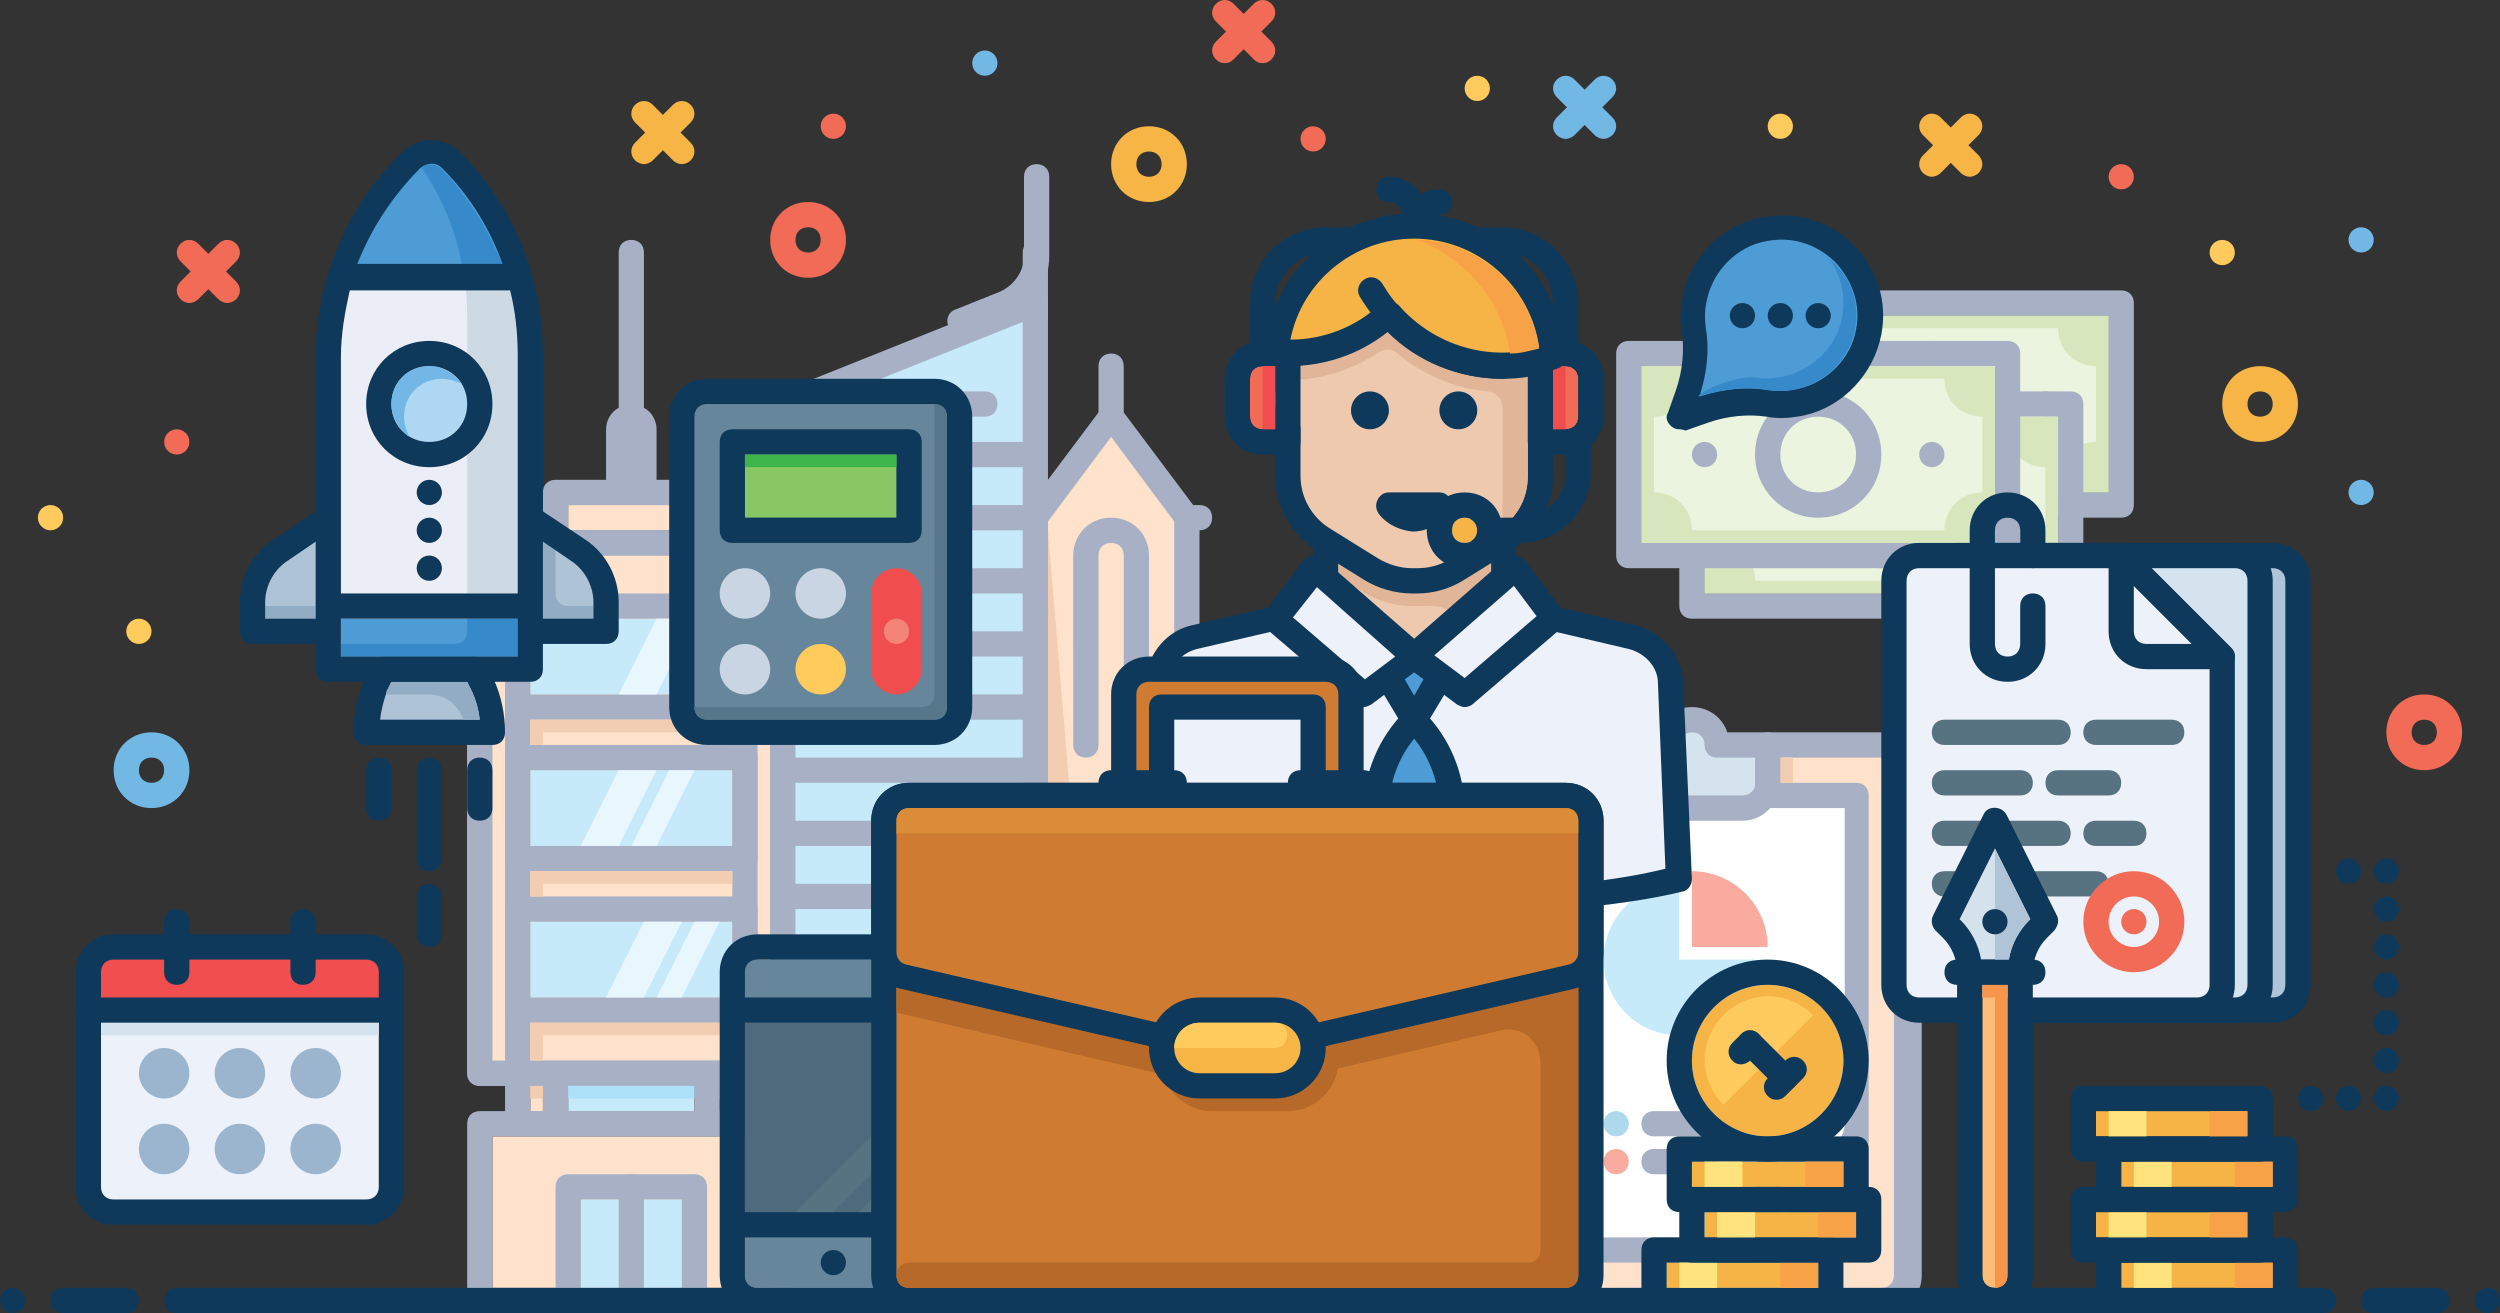 <?xml version="1.0" encoding="utf-8"?>
<!-- Generator: Adobe Illustrator 21.0.0, SVG Export Plug-In . SVG Version: 6.00 Build 0)  -->
<svg version="1.1" id="Layer_1" xmlns="http://www.w3.org/2000/svg" xmlns:xlink="http://www.w3.org/1999/xlink" x="0px" y="0px"
	 viewBox="0 0 198 104" style="enable-background:new 0 0 198 104;" xml:space="preserve">
<rect x="0" y="0" width="198" height="104" fill="#333333" stroke="none"/>
<style type="text/css">
	.st0{fill:#FFFFFF;}
	.st1{fill:#FEE2CB;}
	.st2{fill:#A7B0C4;}
	.st3{fill:#F3CDB1;}
	.st4{fill:#F8AB9E;}
	.st5{fill:#AED9EC;}
	.st6{fill:#C7EAFB;}
	.st7{fill:#D5E3EE;}
	.st8{fill:#EBF4DF;}
	.st9{fill:#D8E6BE;}
	.st10{fill:#F8DABD;}
	.st11{fill:#EEC9AE;}
	.st12{fill:#0F395A;}
	.st13{fill:#E1B597;}
	.st14{fill:#EDF1F9;}
	.st15{fill:#4E9CD5;}
	.st16{fill:#F5B445;}
	.st17{fill:#0E395A;}
	.st18{fill:#F16B56;}
	.st19{fill:#F04D4E;}
	.st20{fill:#F8A247;}
	.st21{fill:#E8F6FE;}
	.st22{fill:#ADE1FA;}
	.st23{fill:#FFCB5D;}
	.st24{fill:#71B8E5;}
	.st25{fill:#F6B545;}
	.st26{fill:#66869B;}
	.st27{fill:#567789;}
	.st28{fill:#89C764;}
	.st29{fill:#CAD5E3;}
	.st30{fill:#F48576;}
	.st31{fill:#3DB54A;}
	.st32{fill:#F04E4F;}
	.st33{fill:#9AB5CD;}
	.st34{fill:#FFE37C;}
	.st35{fill:#4F6A7C;}
	.st36{fill:#577280;}
	.st37{fill:#368ACA;}
	.st38{fill:#EBEEF7;}
	.st39{fill:#CDDAE4;}
	.st40{fill:#AFC3D7;}
	.st41{fill:#92ADC3;}
	.st42{fill:#ADD7F3;}
	.st43{fill:#72B7E5;}
	.st44{fill:#CF7C32;}
	.st45{fill:#B66928;}
	.st46{fill:#DA8C37;}
	.st47{fill:#B0C4D8;}
	.st48{fill:#FCBB76;}
	.st49{fill:#D3E2EB;}
	.st50{fill:#F7964B;}
	.st51{fill:#FFCA5D;}
</style>
<g>
	<g>
		<path class="st0" d="M147,63v27.3c0,1.1-0.4,2.1-1.2,2.8l-4.7,4.7c-0.8,0.8-1.8,1.2-2.8,1.2H121V63h7.3c0.3,0.6,1,1,1.7,1h8
			c0.7,0,1.4-0.4,1.7-1H147z"/>
	</g>
	<path class="st1" d="M151,61v40c0,1.1-0.9,2-2,2h-30c-1.1,0-2-0.9-2-2V61c0-1.1,0.9-2,2-2h9v3c0,0.4,0.1,0.7,0.3,1H121v36h17.3
		c1.1,0,2.1-0.4,2.8-1.2l4.7-4.7c0.8-0.8,1.2-1.8,1.2-2.8V63h-7.3c0.2-0.3,0.3-0.6,0.3-1v-3h9C150.1,59,151,59.9,151,61z"/>
	<path class="st2" d="M149,58h-9c-0.6,0-1,0.4-1,1v3c0,0.2,0,0.3-0.1,0.5c-0.2,0.3-0.2,0.7,0,1c0.2,0.3,0.5,0.5,0.9,0.5h6.3v25
		c0,1.1-0.9,2-2,2h-4c-0.6,0-1,0.4-1,1v4c0,1.1-0.9,2-2,2h-15V64h6.3c0.4,0,0.7-0.2,0.9-0.5c0.2-0.3,0.2-0.7,0-1
		c-0.1-0.1-0.1-0.3-0.1-0.5v-3c0-0.6-0.4-1-1-1h-9c-1.7,0-3,1.3-3,3v40c0,1.7,1.3,3,3,3h30c1.7,0,3-1.3,3-3V61
		C152,59.3,150.7,58,149,58z M141,93h3.6l-3.6,3.6V93z M150,101c0,0.6-0.4,1-1,1h-30c-0.6,0-1-0.4-1-1V61c0-0.6,0.4-1,1-1h8v2h-6
		c-0.6,0-1,0.4-1,1v36c0,0.6,0.4,1,1,1h17.3c1.3,0,2.6-0.5,3.5-1.5l4.7-4.7c0.9-0.9,1.5-2.2,1.5-3.5V63c0-0.6-0.4-1-1-1h-6v-2h8
		c0.6,0,1,0.4,1,1V101z"/>
	<g>
		<path class="st3" d="M141.9,98.5c-0.9,0.9-2.2,1.5-3.5,1.5h3.8c0.5,0,1-0.2,1.4-0.6l3.8-3.8c0.4-0.4,0.6-0.9,0.6-1.4v-3.8
			c0,1.3-0.5,2.6-1.5,3.5L141.9,98.5z"/>
	</g>
	<g>
		<rect x="141" y="60" class="st3" width="1" height="2"/>
	</g>
	<g>
		<path class="st4" d="M134,69v6h6C140,71.7,137.3,69,134,69z"/>
	</g>
	<g>
		<circle class="st5" cx="128" cy="89" r="1"/>
	</g>
	<g>
		<circle class="st4" cx="128" cy="92" r="1"/>
	</g>
	<g>
		<g>
			<path class="st2" d="M137,90h-6c-0.6,0-1-0.4-1-1s0.4-1,1-1h6c0.6,0,1,0.4,1,1S137.6,90,137,90z"/>
		</g>
	</g>
	<g>
		<g>
			<path class="st2" d="M135,93h-4c-0.6,0-1-0.4-1-1s0.4-1,1-1h4c0.6,0,1,0.4,1,1S135.6,93,135,93z"/>
		</g>
	</g>
	<g>
		<path class="st6" d="M133,70c-3.3,0-6,2.7-6,6s2.7,6,6,6s6-2.7,6-6h-6V70z"/>
	</g>
	<g>
		<path class="st7" d="M140,59v3c0,0.4-0.1,0.7-0.3,1c-0.3,0.6-1,1-1.7,1h-8c-0.7,0-1.4-0.4-1.7-1c-0.2-0.3-0.3-0.6-0.3-1v-3h4
			c0-0.5,0.2-1,0.6-1.4c0.4-0.4,0.9-0.6,1.4-0.6c1.1,0,2,0.9,2,2H140z"/>
		<path class="st2" d="M138,65h-8c-1.1,0-2-0.6-2.6-1.5c-0.3-0.5-0.4-1-0.4-1.5v-3c0-0.6,0.4-1,1-1h3.2c0.1-0.4,0.4-0.8,0.7-1.1
			c0.5-0.6,1.3-0.9,2.1-0.9c1.3,0,2.4,0.8,2.8,2h3.2c0.6,0,1,0.4,1,1v3c0,0.5-0.1,1.1-0.4,1.5C140,64.4,139.1,65,138,65z M129,60v2
			c0,0.2,0,0.3,0.1,0.5c0.2,0.3,0.5,0.5,0.9,0.5h8c0.4,0,0.7-0.2,0.9-0.5c0.1-0.1,0.1-0.3,0.1-0.5v-2h-3c-0.6,0-1-0.4-1-1
			c0-0.6-0.4-1-1-1c-0.3,0-0.5,0.1-0.7,0.3c-0.2,0.2-0.3,0.4-0.3,0.7c0,0.6-0.4,1-1,1H129z"/>
	</g>
</g>
<g>
	<g>
		<g>
			<rect x="139" y="25" class="st8" width="28" height="14"/>
			<path class="st2" d="M168,41h-30c-0.6,0-1-0.4-1-1V24c0-0.6,0.4-1,1-1h30c0.6,0,1,0.4,1,1v16C169,40.6,168.6,41,168,41z M139,39
				h28V25h-28V39z"/>
		</g>
		<g>
			<path class="st2" d="M153,37c-2.8,0-5-2.2-5-5s2.2-5,5-5s5,2.2,5,5S155.8,37,153,37z M153,29c-1.7,0-3,1.3-3,3s1.3,3,3,3
				s3-1.3,3-3S154.7,29,153,29z"/>
		</g>
		<g>
			<path class="st9" d="M139,25v1v12v1h28v-1V26v-1H139z M143,38c0-1.7-1.3-3-3-3v-6c1.7,0,3-1.3,3-3h20c0,1.7,1.3,3,3,3v6
				c-1.7,0-3,1.3-3,3H143z"/>
		</g>
		<g>
			<circle class="st2" cx="162" cy="32" r="1"/>
		</g>
		<g>
			<circle class="st2" cx="144" cy="32" r="1"/>
		</g>
	</g>
	<g>
		<g>
			<rect x="135" y="33" class="st8" width="28" height="14"/>
			<path class="st2" d="M164,49h-30c-0.6,0-1-0.4-1-1V32c0-0.6,0.4-1,1-1h30c0.6,0,1,0.4,1,1v16C165,48.6,164.6,49,164,49z M135,47
				h28V33h-28V47z"/>
		</g>
		<g>
			<path class="st2" d="M149,45c-2.8,0-5-2.2-5-5s2.2-5,5-5s5,2.2,5,5S151.8,45,149,45z M149,37c-1.7,0-3,1.3-3,3s1.3,3,3,3
				s3-1.3,3-3S150.7,37,149,37z"/>
		</g>
		<g>
			<path class="st9" d="M135,33v1v12v1h28v-1V34v-1H135z M139,46c0-1.7-1.3-3-3-3v-6c1.7,0,3-1.3,3-3h20c0,1.7,1.3,3,3,3v6
				c-1.7,0-3,1.3-3,3H139z"/>
		</g>
		<g>
			<circle class="st2" cx="158" cy="40" r="1"/>
		</g>
		<g>
			<circle class="st2" cx="140" cy="40" r="1"/>
		</g>
	</g>
	<g>
		<g>
			<rect x="130" y="29" class="st8" width="28" height="14"/>
			<path class="st2" d="M159,45h-30c-0.6,0-1-0.4-1-1V28c0-0.6,0.4-1,1-1h30c0.6,0,1,0.4,1,1v16C160,44.6,159.6,45,159,45z M130,43
				h28V29h-28V43z"/>
		</g>
		<g>
			<path class="st2" d="M144,41c-2.8,0-5-2.2-5-5s2.2-5,5-5s5,2.2,5,5S146.8,41,144,41z M144,33c-1.7,0-3,1.3-3,3s1.3,3,3,3
				s3-1.3,3-3S145.7,33,144,33z"/>
		</g>
		<g>
			<path class="st9" d="M130,29v1v12v1h28v-1V30v-1H130z M134,42c0-1.7-1.3-3-3-3v-6c1.7,0,3-1.3,3-3h20c0,1.7,1.3,3,3,3v6
				c-1.7,0-3,1.3-3,3H134z"/>
		</g>
		<g>
			<circle class="st2" cx="153" cy="36" r="1"/>
		</g>
		<g>
			<circle class="st2" cx="135" cy="36" r="1"/>
		</g>
	</g>
</g>
<g>
	<g>
		<polygon class="st1" points="94,103 82,103 82,41 88,33 94,41 		"/>
		<path class="st2" d="M94,104H82c-0.6,0-1-0.4-1-1V41c0-0.2,0.1-0.4,0.2-0.6l6-8c0.4-0.5,1.2-0.5,1.6,0l6,8
			c0.1,0.2,0.2,0.4,0.2,0.6v62C95,103.6,94.6,104,94,104z M83,102h10V41.3l-5-6.7l-5,6.7V102z"/>
	</g>
	<g>
		<polygon class="st3" points="88,102 83,102 83,42 		"/>
	</g>
	<g>
		<rect x="74" y="59" class="st10" width="8" height="44"/>
		<path class="st2" d="M82,104h-8c-0.6,0-1-0.4-1-1V59c0-0.6,0.4-1,1-1h8c0.6,0,1,0.4,1,1v44C83,103.6,82.6,104,82,104z M75,102h6
			V60h-6V102z"/>
	</g>
	<g>
		<path class="st2" d="M78,100c-0.6,0-1-0.4-1-1V64c0-0.6,0.4-1,1-1s1,0.4,1,1v35C79,99.6,78.6,100,78,100z"/>
	</g>
	<g>
		<rect x="94" y="59" class="st1" width="8" height="44"/>
		<path class="st2" d="M102,104h-8c-0.6,0-1-0.4-1-1V59c0-0.6,0.4-1,1-1h8c0.6,0,1,0.4,1,1v44C103,103.6,102.6,104,102,104z M95,102
			h6V60h-6V102z"/>
	</g>
	<g>
		<path class="st2" d="M98,80c-0.6,0-1-0.4-1-1V64c0-0.6,0.4-1,1-1s1,0.4,1,1v15C99,79.6,98.6,80,98,80z"/>
	</g>
	<g>
		<path class="st2" d="M90,80c-0.6,0-1-0.4-1-1V64c0-0.6,0.4-1,1-1s1,0.4,1,1v15C91,79.6,90.6,80,90,80z"/>
	</g>
	<g>
		<path class="st2" d="M86,80c-0.6,0-1-0.4-1-1V64c0-0.6,0.4-1,1-1s1,0.4,1,1v15C87,79.6,86.6,80,86,80z"/>
	</g>
	<g>
		<path class="st2" d="M98,100c-0.6,0-1-0.4-1-1V84c0-0.6,0.4-1,1-1s1,0.4,1,1v15C99,99.6,98.6,100,98,100z"/>
	</g>
	<g>
		<path class="st2" d="M90,60c-0.6,0-1-0.4-1-1V44c0-0.6-0.4-1-1-1s-1,0.4-1,1v15c0,0.6-0.4,1-1,1s-1-0.4-1-1V44c0-1.7,1.3-3,3-3
			s3,1.3,3,3v15C91,59.6,90.6,60,90,60z"/>
	</g>
	<g>
		<path class="st2" d="M95,42h-1c-0.6,0-1-0.4-1-1s0.4-1,1-1h1c0.6,0,1,0.4,1,1S95.6,42,95,42z"/>
	</g>
	<g>
		<path class="st2" d="M103,60h-1c-0.6,0-1-0.4-1-1s0.4-1,1-1h1c0.6,0,1,0.4,1,1S103.6,60,103,60z"/>
	</g>
	<g>
		<path class="st2" d="M82,42h-1c-0.6,0-1-0.4-1-1s0.4-1,1-1h1c0.6,0,1,0.4,1,1S82.6,42,82,42z"/>
	</g>
	<g>
		<path class="st2" d="M88,34c-0.6,0-1-0.4-1-1v-4c0-0.6,0.4-1,1-1s1,0.4,1,1v4C89,33.6,88.6,34,88,34z"/>
	</g>
	<g>
		<path class="st2" d="M90,100c-0.6,0-1-0.4-1-1V84c0-0.6,0.4-1,1-1s1,0.4,1,1v15C91,99.6,90.6,100,90,100z"/>
	</g>
	<g>
		<path class="st2" d="M86,100c-0.6,0-1-0.4-1-1V84c0-0.6,0.4-1,1-1s1,0.4,1,1v15C87,99.6,86.6,100,86,100z"/>
	</g>
</g>
<g>
	<g>
		<polygon class="st11" points="119,51 112,53 105,51 105,43 119,43 		"/>
		<path class="st12" d="M112,70.5c-0.4,0-0.8-0.3-0.9-0.6l-7-18.5c0-0.1-0.1-0.2-0.1-0.4v-8c0-0.6,0.4-1,1-1h14c0.6,0,1,0.4,1,1v8
			c0,0.1,0,0.2-0.1,0.4l-7,18.5C112.8,70.3,112.4,70.5,112,70.5z M106,50.8l6,15.9l6-15.9V44h-12V50.8z M119,51L119,51L119,51z"/>
	</g>
	<g>
		<path class="st13" d="M116,44h-10v1.7l2,1.2c1.1,0.7,2.5,1.1,3.8,1.1h0.5c0.2,0,0.5,0,0.7,0c1.6-0.2,3.1,1,3.1,2.7v0l-5,5.7
			l1,11.7l6-17.4v-4.9V44H116z"/>
	</g>
	<g>
		<path class="st14" d="M91,69.5l0.7-15.7c0.2-1.7,1.4-3,3.1-3.4L105,48l7,5l7-5l10.3,2.4c1.6,0.4,2.9,1.7,3.1,3.4l0.7,15.7
			C123.6,72.2,100.4,72.2,91,69.5z"/>
		<path class="st12" d="M112,72.5c-8.3,0-16.5-0.7-21.3-2c-0.4-0.1-0.7-0.5-0.7-1l0.7-15.7c0.3-2.2,1.8-3.9,3.8-4.3l10.3-2.4
			c0.3-0.1,0.6,0,0.8,0.2l6.4,4.6l6.4-4.6c0.2-0.2,0.5-0.2,0.8-0.2l10.3,2.4c2,0.5,3.6,2.2,3.8,4.3l0.7,15.8c0,0.5-0.3,0.9-0.7,1
			C128.5,71.8,120.3,72.5,112,72.5z M92,68.8c9.5,2.4,30.5,2.4,39.9,0l-0.6-14.9c-0.1-1.2-1.1-2.2-2.3-2.5l-9.8-2.3l-6.7,4.7
			c-0.3,0.2-0.8,0.2-1.2,0l-6.6-4.7l-9.9,2.3c-1.2,0.3-2.1,1.3-2.3,2.6L92,68.8z"/>
	</g>
	<g>
		<path class="st11" d="M123,30c0-6.1-4.9-11-11-11s-11,4.9-11,11h-1v2c0,1.1,0.9,2,2,2l0,0v3.7c0,2.1,1.1,4,2.8,5.1l3.7,2.3
			c1,0.6,2.1,0.9,3.3,0.9h0.5c1.2,0,2.3-0.3,3.3-0.9l3.7-2.3c1.8-1.1,2.8-3,2.8-5.1V34l0,0c1.1,0,2-0.9,2-2v-2H123z"/>
		<path class="st12" d="M112.3,47h-0.5c-1.3,0-2.7-0.4-3.8-1.1l-3.7-2.3c-2.1-1.3-3.3-3.5-3.3-5.9v-2.8c-1.2-0.4-2-1.5-2-2.8v-2
			c0-0.6,0.4-1,1-1h0c0.5-6.2,5.7-11,12-11s11.4,4.8,12,11h0c0.6,0,1,0.4,1,1v2c0,1.3-0.8,2.4-2,2.8v2.8c0,2.4-1.2,4.6-3.3,5.9
			l-3.7,2.3C114.9,46.6,113.6,47,112.3,47z M101,31v1c0,0.6,0.4,1,1,1c0.6,0,1,0.4,1,1v3.7c0,1.7,0.9,3.3,2.4,4.2l3.7,2.3
			c0.8,0.5,1.8,0.8,2.7,0.8h0.5c1,0,1.9-0.3,2.7-0.8l3.7-2.3c1.5-0.9,2.3-2.5,2.3-4.2V34c0-0.6,0.4-1,1-1c0.6,0,1-0.4,1-1v-1
			c-0.6,0-1-0.4-1-1c0-5.5-4.5-10-10-10s-10,4.5-10,10C102,30.6,101.6,31,101,31z M124,30L124,30L124,30z"/>
	</g>
	<path class="st12" d="M114.9,39.6c-0.2-0.4-0.5-0.6-0.9-0.6h-4c-0.4,0-0.7,0.2-0.9,0.6s-0.1,0.8,0.1,1.1c0.7,0.9,1.7,1.3,2.7,1.4
		c0,0,0,0,0,0c1,0,2.1-0.5,2.8-1.4C115,40.3,115.1,39.9,114.9,39.6z"/>
	<g>
		<circle class="st12" cx="108.5" cy="32.5" r="1.5"/>
	</g>
	<g>
		<circle class="st12" cx="115.5" cy="32.5" r="1.5"/>
	</g>
	<g>
		<path class="st13" d="M122.2,30.6c-0.1-0.1-0.1-0.2-0.1-0.2c0-0.1-0.1-0.2-0.1-0.3c0-0.1,0-0.1,0-0.2c0-0.3,0-0.6,0-0.9
			c0,0,0-0.1,0-0.1c-0.6-5-4.8-8.8-9.9-8.8c-5.5,0-10,4.5-10,10c2.5,0,5-0.8,7.1-2.2c0.5-0.3,1.1-0.3,1.5,0.1c2,1.7,4.6,2.8,7.2,3
			c0.6,0.1,1.1,0.6,1.1,1.2c0,2.8,0,9.5,0,9.5c1.3-0.9,2-2.4,2-4l0-3.7c0-0.5,0.4-1,1-1c0.6,0,1-0.4,1-1v-1
			C122.7,31,122.4,30.8,122.2,30.6z"/>
	</g>
	<g>
		<polygon class="st15" points="112,57 109,52 115,52 		"/>
		<path class="st12" d="M112,58c-0.4,0-0.7-0.2-0.9-0.5l-3-5c-0.2-0.3-0.2-0.7,0-1s0.5-0.5,0.9-0.5h6c0.4,0,0.7,0.2,0.9,0.5
			s0.2,0.7,0,1l-3,5C112.7,57.8,112.4,58,112,58z M110.8,53l1.2,2.1l1.2-2.1H110.8z"/>
	</g>
	<g>
		<polygon class="st14" points="116,55 112,52 120,45 123,49 		"/>
		<path class="st12" d="M116,56c-0.2,0-0.4-0.1-0.6-0.2l-4-3c-0.2-0.2-0.4-0.5-0.4-0.8c0-0.3,0.1-0.6,0.3-0.8l8-7
			c0.2-0.2,0.5-0.3,0.8-0.2c0.3,0,0.5,0.2,0.7,0.4l3,4c0.3,0.4,0.3,1-0.2,1.4l-7,6C116.5,55.9,116.2,56,116,56z M113.6,51.9l2.4,1.8
			l5.7-4.9l-1.8-2.4L113.6,51.9z"/>
	</g>
	<g>
		<polygon class="st14" points="108,55 112,52 104,45 101,49 		"/>
		<path class="st12" d="M108,56c-0.2,0-0.5-0.1-0.7-0.2l-7-6c-0.4-0.3-0.5-0.9-0.1-1.4l3-4c0.2-0.2,0.4-0.4,0.7-0.4
			c0.3,0,0.6,0.1,0.8,0.2l8,7c0.2,0.2,0.4,0.5,0.3,0.8c0,0.3-0.2,0.6-0.4,0.8l-4,3C108.4,55.9,108.2,56,108,56z M102.4,48.9l5.7,4.9
			l2.4-1.8l-6.2-5.5L102.4,48.9z"/>
	</g>
	<g>
		<path class="st15" d="M115,72h-6v-7.8c0-2.7,1.1-5.3,3-7.2v0v0c1.9,1.9,3,4.5,3,7.2V72z"/>
		<path class="st12" d="M115,73h-6c-0.6,0-1-0.4-1-1v-7.8c0-3,1.2-5.8,3.3-7.9c0.4-0.4,1-0.4,1.4,0c2.1,2.1,3.3,4.9,3.3,7.9V72
			C116,72.6,115.6,73,115,73z M110,71h4v-6.8c0-2.1-0.7-4.1-2-5.7c-1.3,1.6-2,3.6-2,5.7V71z"/>
	</g>
	<g>
		<path class="st12" d="M120.4,43H117c-0.6,0-1-0.4-1-1s0.4-1,1-1h3.4c2,0,3.6-1.6,3.6-3.6V35c0-0.6,0.4-1,1-1s1,0.4,1,1v2.4
			C126,40.5,123.5,43,120.4,43z"/>
	</g>
	<g>
		<circle class="st16" cx="116" cy="42" r="1"/>
		<path class="st17" d="M116,45c-1.7,0-3-1.3-3-3s1.3-3,3-3s3,1.3,3,3S117.7,45,116,45z M116,41c-0.6,0-1,0.4-1,1s0.4,1,1,1
			s1-0.4,1-1S116.6,41,116,41z"/>
	</g>
	<g>
		<path class="st12" d="M124,32c-0.6,0-1-0.4-1-1v-7c0-2.2-1.8-4-4-4h-14c-2.2,0-4,1.8-4,4v7c0,0.6-0.4,1-1,1c-0.6,0-1-0.4-1-1v-7
			c0-3.3,2.7-6,6-6h14c3.3,0,6,2.7,6,6v7C125,31.6,124.6,32,124,32z"/>
	</g>
	<g>
		<path class="st17" d="M112,19c-0.6,0-1-0.4-1-1c0-1.7,1.3-3,3-3c0.6,0,1,0.4,1,1s-0.4,1-1,1c-0.6,0-1,0.4-1,1
			C113,18.6,112.6,19,112,19z"/>
	</g>
	<g>
		<path class="st17" d="M112,18c-0.6,0-1-0.4-1-1c0-0.6-0.4-1-1-1c-0.6,0-1-0.4-1-1s0.4-1,1-1c1.7,0,3,1.3,3,3
			C113,17.6,112.6,18,112,18z"/>
	</g>
	<path class="st18" d="M125,30c0-0.6-0.4-1-1-1h-1v5h1c0.6,0,1-0.4,1-1V30z"/>
	<path class="st12" d="M124,36h-2c-0.6,0-1-0.4-1-1v-7c0-0.6,0.4-1,1-1h2c1.7,0,3,1.3,3,3v3C127,34.7,125.7,36,124,36z M123,34h1
		c0.6,0,1-0.4,1-1v-3c0-0.6-0.4-1-1-1h-1V34z"/>
	<path class="st18" d="M100,34h1v-5h-1c-0.6,0-1,0.4-1,1v3C99,33.6,99.4,34,100,34z"/>
	<path class="st12" d="M102,36h-2c-1.7,0-3-1.3-3-3v-3c0-1.7,1.3-3,3-3h2c0.6,0,1,0.4,1,1v7C103,35.6,102.6,36,102,36z M100,29
		c-0.6,0-1,0.4-1,1v3c0,0.6,0.4,1,1,1h1v-5H100z"/>
	<g>
		<rect x="123" y="29" class="st19" width="1" height="5"/>
	</g>
	<g>
		<rect x="100" y="29" class="st19" width="1" height="5"/>
	</g>
	<g>
		<path class="st16" d="M123,28.3c-0.4-5.8-5.1-10.3-11-10.3c-5.7,0-10.4,4.4-10.9,10c0.3,0,0.6,0,0.9,0c3.1,0,5.9-1.2,8-3.1
			c2.2,2.5,5.4,4.1,9,4.1C120.4,29,121.7,28.8,123,28.3z"/>
		<path class="st17" d="M119,30c-3.4,0-6.7-1.3-9.1-3.7c-2.3,1.8-5,2.7-7.9,2.7c-0.3,0-0.7,0-1-0.1c-0.3,0-0.5-0.1-0.7-0.4
			c-0.2-0.2-0.3-0.5-0.2-0.7c0.6-6.2,5.7-10.9,11.9-10.9c6.3,0,11.6,4.9,12,11.3c0,0.4-0.2,0.9-0.7,1C121.9,29.8,120.4,30,119,30z
			 M110,23.9C110,23.9,110,23.9,110,23.9c0.3,0,0.6,0.1,0.8,0.3c2.7,3.1,7.1,4.5,11.1,3.3c-0.7-4.9-4.9-8.6-9.9-8.6
			c-4.8,0-8.9,3.4-9.8,8c2.6,0,5.2-1,7.1-2.8C109.5,24,109.8,23.9,110,23.9z"/>
	</g>
	<g>
		<g>
			<path class="st20" d="M119.6,28c0.8,0,1.5-0.2,2.3-0.4c-0.7-4.8-4.8-8.5-9.7-8.6C116,20.4,119,23.8,119.6,28z"/>
		</g>
	</g>
	<g>
		<path class="st17" d="M119,30c-4.6,0-8.9-2.5-11.3-6.5c-0.3-0.5-0.1-1.1,0.4-1.4c0.5-0.3,1.1-0.1,1.4,0.4c2,3.4,5.6,5.5,9.5,5.5
			c0.6,0,1,0.4,1,1S119.6,30,119,30z"/>
	</g>
</g>
<g>
	<g>
		<rect x="38" y="43" class="st1" width="24" height="42"/>
		<path class="st2" d="M62,86H38c-0.6,0-1-0.4-1-1V43c0-0.6,0.4-1,1-1h24c0.6,0,1,0.4,1,1v42C63,85.6,62.6,86,62,86z M39,84h22V44
			H39V84z"/>
	</g>
	<rect x="45" y="40" class="st1" width="10" height="2"/>
	<path class="st2" d="M56,38h-4v-4c0-0.7-0.4-1.4-1-1.7V20c0-0.6-0.4-1-1-1s-1,0.4-1,1v12.3c-0.6,0.3-1,1-1,1.7v4h-4
		c-0.6,0-1,0.4-1,1v4c0,0.6,0.4,1,1,1h12c0.6,0,1-0.4,1-1v-4C57,38.4,56.6,38,56,38z M55,42H45v-2h10V42z"/>
	<g>
		<rect x="39" y="90" class="st1" width="22" height="12"/>
		<path class="st2" d="M62,104H38c-0.6,0-1-0.4-1-1V89c0-0.6,0.4-1,1-1h24c0.6,0,1,0.4,1,1v14C63,103.6,62.6,104,62,104z M39,102h22
			V90H39V102z"/>
	</g>
	<g>
		<rect x="46" y="95" class="st6" width="8" height="7"/>
		<path class="st2" d="M55,104H45c-0.6,0-1-0.4-1-1v-9c0-0.6,0.4-1,1-1h10c0.6,0,1,0.4,1,1v9C56,103.6,55.6,104,55,104z M46,102h8
			v-7h-8V102z"/>
	</g>
	<g>
		<path class="st2" d="M50,104c-0.6,0-1-0.4-1-1v-9c0-0.6,0.4-1,1-1s1,0.4,1,1v9C51,103.6,50.6,104,50,104z"/>
	</g>
	<rect x="42" y="86" class="st1" width="1" height="2"/>
	<rect x="57" y="86" class="st1" width="1" height="2"/>
	<g>
		<path class="st1" d="M62,85h-3V43c0-0.8,0.7-1.5,1.5-1.5l0,0c0.8,0,1.5,0.7,1.5,1.5V85z"/>
		<path class="st2" d="M62,86h-3c-0.6,0-1-0.4-1-1V43c0-1.4,1.1-2.5,2.5-2.5S63,41.6,63,43v42C63,85.6,62.6,86,62,86z M60,84h1V43
			c0-0.3-0.2-0.5-0.5-0.5S60,42.7,60,43V84z"/>
	</g>
	<g>
		<path class="st1" d="M41,85h-3V42.5c0-0.8,0.7-1.5,1.5-1.5l0,0c0.8,0,1.5,0.7,1.5,1.5V85z"/>
		<path class="st2" d="M41,86h-3c-0.6,0-1-0.4-1-1V42.5c0-1.4,1.1-2.5,2.5-2.5s2.5,1.1,2.5,2.5V85C42,85.6,41.6,86,41,86z M39,84h1
			V42.5c0-0.3-0.2-0.5-0.5-0.5S39,42.2,39,42.5V84z"/>
	</g>
	<g>
		<rect x="45" y="86" class="st6" width="10" height="2"/>
		<path class="st2" d="M59,84h-3H44h-3c-0.6,0-1,0.4-1,1v4c0,0.6,0.4,1,1,1h3h12h3c0.6,0,1-0.4,1-1v-4C60,84.4,59.6,84,59,84z
			 M42,86h1v2h-1V86z M45,86h10v2H45V86z M58,88h-1v-2h1V88z"/>
	</g>
	<g>
		<rect x="42" y="61" class="st6" width="16" height="6"/>
		<path class="st2" d="M59,69H41c-0.6,0-1-0.4-1-1v-8c0-0.6,0.4-1,1-1h18c0.6,0,1,0.4,1,1v8C60,68.6,59.6,69,59,69z M42,67h16v-6H42
			V67z"/>
	</g>
	<g>
		<rect x="42" y="73" class="st6" width="16" height="6"/>
		<path class="st2" d="M59,81H41c-0.6,0-1-0.4-1-1v-8c0-0.6,0.4-1,1-1h18c0.6,0,1,0.4,1,1v8C60,80.6,59.6,81,59,81z M42,79h16v-6H42
			V79z"/>
	</g>
	<g>
		<rect x="42" y="49" class="st6" width="16" height="6"/>
		<path class="st2" d="M59,57H41c-0.6,0-1-0.4-1-1v-8c0-0.6,0.4-1,1-1h18c0.6,0,1,0.4,1,1v8C60,56.6,59.6,57,59,57z M42,55h16v-6H42
			V55z"/>
	</g>
	<g>
		<polygon class="st21" points="51,79 48,79 51,73 54,73 		"/>
	</g>
	<g>
		<polygon class="st21" points="54,79 52,79 55,73 57,73 		"/>
	</g>
	<g>
		<polygon class="st21" points="49,67 46,67 49,61 52,61 		"/>
	</g>
	<g>
		<polygon class="st21" points="52,67 50,67 53,61 55,61 		"/>
	</g>
	<g>
		<polygon class="st21" points="52,55 49,55 52,49 55,49 		"/>
	</g>
	<g>
		<polygon class="st21" points="55,55 53,55 56,49 58,49 		"/>
	</g>
	<g>
		<rect x="42" y="44" class="st3" width="1" height="3"/>
	</g>
	<g>
		<rect x="42" y="57" class="st3" width="1" height="2"/>
	</g>
	<g>
		<rect x="42" y="86" class="st3" width="1" height="1"/>
	</g>
	<g>
		<rect x="57" y="86" class="st3" width="1" height="1"/>
	</g>
	<g>
		<rect x="45" y="86" class="st22" width="10" height="1"/>
	</g>
	<g>
		<polygon class="st3" points="43,69 42,69 42,71 43,71 43,70 58,70 58,69 		"/>
	</g>
	<g>
		<rect x="43" y="57" class="st3" width="15" height="1"/>
	</g>
	<g>
		<polygon class="st3" points="43,81 42,81 42,84 43,84 43,82 58,82 58,81 		"/>
	</g>
</g>
<g>
	<polygon class="st6" points="62,103 82,103 82,24 62,32 	"/>
	<path class="st2" d="M82.6,23.2c-0.3-0.2-0.6-0.2-0.9-0.1l-20,8C61.2,31.2,61,31.6,61,32v71c0,0.6,0.4,1,1,1h20c0.6,0,1-0.4,1-1V24
		C83,23.7,82.8,23.4,82.6,23.2z M63,85v-3h18v3H63z M81,87v3H63v-3H81z M63,80v-3h18v3H63z M63,75v-3h18v3H63z M63,70v-3h18v3H63z
		 M63,65v-3h18v3H63z M63,60v-3h18v3H63z M63,55v-3h18v3H63z M63,50v-3h18v3H63z M63,45v-3h18v3H63z M63,40v-3h18v3H63z M63,92h18v3
		H63V92z M81,25.5V35H63v-2.3L81,25.5z M63,102v-5h18v5H63z"/>
	<g>
		<path class="st2" d="M78,33h-3c-0.6,0-1-0.4-1-1s0.4-1,1-1h3c0.6,0,1,0.4,1,1S78.6,33,78,33z"/>
	</g>
	<g>
		<path class="st2" d="M76,26.4c-0.4,0-0.8-0.2-0.9-0.6c-0.2-0.5,0-1.1,0.6-1.3l3.5-1.4c1.1-0.5,1.9-1.6,1.9-2.8V14c0-0.6,0.4-1,1-1
			s1,0.4,1,1v6.3c0,2.1-1.2,3.9-3.1,4.6l-3.5,1.4C76.2,26.4,76.1,26.4,76,26.4z"/>
	</g>
	<g>
		<path class="st2" d="M82,26c-0.6,0-1-0.4-1-1v-5c0-0.6,0.4-1,1-1s1,0.4,1,1v5C83,25.6,82.6,26,82,26z"/>
	</g>
</g>
<g>
	<circle class="st23" cx="4" cy="41" r="1"/>
</g>
<g>
	<circle class="st23" cx="11" cy="50" r="1"/>
</g>
<g>
	<circle class="st23" cx="176" cy="20" r="1"/>
</g>
<g>
	<circle class="st23" cx="141" cy="10" r="1"/>
</g>
<g>
	<circle class="st23" cx="117" cy="7" r="1"/>
</g>
<g>
	<circle class="st24" cx="187" cy="39" r="1"/>
</g>
<g>
	<circle class="st24" cx="187" cy="19" r="1"/>
</g>
<g>
	<circle class="st24" cx="78" cy="5" r="1"/>
</g>
<g>
	<circle class="st18" cx="14" cy="35" r="1"/>
</g>
<g>
	<circle class="st18" cx="66" cy="10" r="1"/>
</g>
<g>
	<circle class="st18" cx="168" cy="14" r="1"/>
</g>
<g>
	<circle class="st18" cx="104" cy="11" r="1"/>
</g>
<g>
	<path class="st25" d="M179,35c-1.7,0-3-1.3-3-3s1.3-3,3-3s3,1.3,3,3S180.7,35,179,35z M179,31c-0.6,0-1,0.4-1,1s0.4,1,1,1
		s1-0.4,1-1S179.6,31,179,31z"/>
</g>
<g>
	<path class="st25" d="M91,16c-1.7,0-3-1.3-3-3s1.3-3,3-3s3,1.3,3,3S92.7,16,91,16z M91,12c-0.6,0-1,0.4-1,1s0.4,1,1,1s1-0.4,1-1
		S91.6,12,91,12z"/>
</g>
<g>
	<path class="st18" d="M64,22c-1.7,0-3-1.3-3-3s1.3-3,3-3s3,1.3,3,3S65.7,22,64,22z M64,18c-0.6,0-1,0.4-1,1s0.4,1,1,1s1-0.4,1-1
		S64.6,18,64,18z"/>
</g>
<g>
	<path class="st18" d="M192,61c-1.7,0-3-1.3-3-3s1.3-3,3-3s3,1.3,3,3S193.7,61,192,61z M192,57c-0.6,0-1,0.4-1,1s0.4,1,1,1
		s1-0.4,1-1S192.6,57,192,57z"/>
</g>
<g>
	<path class="st24" d="M12,64c-1.7,0-3-1.3-3-3s1.3-3,3-3s3,1.3,3,3S13.7,64,12,64z M12,60c-0.6,0-1,0.4-1,1s0.4,1,1,1s1-0.4,1-1
		S12.6,60,12,60z"/>
</g>
<path class="st25" d="M155.9,11.5l0.8-0.8c0.4-0.4,0.4-1,0-1.4s-1-0.4-1.4,0l-0.8,0.8l-0.8-0.8c-0.4-0.4-1-0.4-1.4,0s-0.4,1,0,1.4
	l0.8,0.8l-0.8,0.8c-0.4,0.4-0.4,1,0,1.4c0.2,0.2,0.5,0.3,0.7,0.3s0.5-0.1,0.7-0.3l0.8-0.8l0.8,0.8c0.2,0.2,0.5,0.3,0.7,0.3
	s0.5-0.1,0.7-0.3c0.4-0.4,0.4-1,0-1.4L155.9,11.5z"/>
<path class="st25" d="M53.9,10.5l0.8-0.8c0.4-0.4,0.4-1,0-1.4s-1-0.4-1.4,0l-0.8,0.8l-0.8-0.8c-0.4-0.4-1-0.4-1.4,0s-0.4,1,0,1.4
	l0.8,0.8l-0.8,0.8c-0.4,0.4-0.4,1,0,1.4c0.2,0.2,0.5,0.3,0.7,0.3s0.5-0.1,0.7-0.3l0.8-0.8l0.8,0.8c0.2,0.2,0.5,0.3,0.7,0.3
	s0.5-0.1,0.7-0.3c0.4-0.4,0.4-1,0-1.4L53.9,10.5z"/>
<path class="st18" d="M17.9,21.5l0.8-0.8c0.4-0.4,0.4-1,0-1.4s-1-0.4-1.4,0l-0.8,0.8l-0.8-0.8c-0.4-0.4-1-0.4-1.4,0s-0.4,1,0,1.4
	l0.8,0.8l-0.8,0.8c-0.4,0.4-0.4,1,0,1.4c0.2,0.2,0.5,0.3,0.7,0.3s0.5-0.1,0.7-0.3l0.8-0.8l0.8,0.8c0.2,0.2,0.5,0.3,0.7,0.3
	s0.5-0.1,0.7-0.3c0.4-0.4,0.4-1,0-1.4L17.9,21.5z"/>
<path class="st18" d="M99.9,2.5l0.8-0.8c0.4-0.4,0.4-1,0-1.4s-1-0.4-1.4,0l-0.8,0.8l-0.8-0.8c-0.4-0.4-1-0.4-1.4,0s-0.4,1,0,1.4
	l0.8,0.8l-0.8,0.8c-0.4,0.4-0.4,1,0,1.4C96.5,4.9,96.7,5,97,5s0.5-0.1,0.7-0.3l0.8-0.8l0.8,0.8C99.5,4.9,99.7,5,100,5
	s0.5-0.1,0.7-0.3c0.4-0.4,0.4-1,0-1.4L99.9,2.5z"/>
<path class="st24" d="M126.9,8.5l0.8-0.8c0.4-0.4,0.4-1,0-1.4s-1-0.4-1.4,0l-0.8,0.8l-0.8-0.8c-0.4-0.4-1-0.4-1.4,0s-0.4,1,0,1.4
	l0.8,0.8l-0.8,0.8c-0.4,0.4-0.4,1,0,1.4c0.2,0.2,0.5,0.3,0.7,0.3s0.5-0.1,0.7-0.3l0.8-0.8l0.8,0.8c0.2,0.2,0.5,0.3,0.7,0.3
	s0.5-0.1,0.7-0.3c0.4-0.4,0.4-1,0-1.4L126.9,8.5z"/>
<g>
	<circle class="st12" cx="186" cy="87" r="1"/>
</g>
<g>
	<circle class="st12" cx="183" cy="87" r="1"/>
</g>
<g>
	<circle class="st12" cx="189" cy="87" r="1"/>
</g>
<g>
	<circle class="st12" cx="189" cy="84" r="1"/>
</g>
<g>
	<circle class="st12" cx="189" cy="81" r="1"/>
</g>
<g>
	<circle class="st12" cx="189" cy="78" r="1"/>
</g>
<g>
	<circle class="st12" cx="189" cy="75" r="1"/>
</g>
<g>
	<circle class="st12" cx="189" cy="72" r="1"/>
</g>
<g>
	<circle class="st12" cx="189" cy="69" r="1"/>
</g>
<g>
	<circle class="st12" cx="186" cy="69" r="1"/>
</g>
<g>
	<path class="st12" d="M184,104H14c-0.6,0-1-0.4-1-1s0.4-1,1-1h170c0.6,0,1,0.4,1,1S184.6,104,184,104z"/>
</g>
<g>
	<circle class="st12" cx="197" cy="103" r="1"/>
</g>
<g>
	<path class="st12" d="M193,104h-5c-0.6,0-1-0.4-1-1s0.4-1,1-1h5c0.6,0,1,0.4,1,1S193.6,104,193,104z"/>
</g>
<g>
	<circle class="st12" cx="1" cy="103" r="1"/>
</g>
<g>
	<path class="st12" d="M10,104H5c-0.6,0-1-0.4-1-1s0.4-1,1-1h5c0.6,0,1,0.4,1,1S10.6,104,10,104z"/>
</g>
<g>
	<g>
		<g>
			<path class="st26" d="M74,58H56c-1.1,0-2-0.9-2-2V33c0-1.1,0.9-2,2-2h18c1.1,0,2,0.9,2,2v23C76,57.1,75.1,58,74,58z"/>
			<path class="st12" d="M74,59H56c-1.7,0-3-1.3-3-3V33c0-1.7,1.3-3,3-3h18c1.7,0,3,1.3,3,3v23C77,57.7,75.7,59,74,59z M56,32
				c-0.6,0-1,0.4-1,1v23c0,0.6,0.4,1,1,1h18c0.6,0,1-0.4,1-1V33c0-0.6-0.4-1-1-1H56z"/>
		</g>
	</g>
	<g>
		<path class="st27" d="M74,32v23c0,0.6-0.4,1-1,1H55c0,0.6,0.4,1,1,1h18c0.6,0,1-0.4,1-1V33C75,32.4,74.6,32,74,32z"/>
	</g>
	<g>
		<rect x="59" y="36" class="st28" width="12" height="5"/>
		<path class="st12" d="M72,43H58c-0.6,0-1-0.4-1-1v-7c0-0.6,0.4-1,1-1h14c0.6,0,1,0.4,1,1v7C73,42.6,72.6,43,72,43z M59,41h12v-5
			H59V41z"/>
	</g>
	<g>
		<g>
			<path class="st29" d="M59,45L59,45c-1.1,0-2,0.9-2,2v0c0,1.1,0.9,2,2,2h0c1.1,0,2-0.9,2-2v0C61,45.9,60.1,45,59,45z"/>
		</g>
		<g>
			<path class="st29" d="M65,45L65,45c-1.1,0-2,0.9-2,2v0c0,1.1,0.9,2,2,2h0c1.1,0,2-0.9,2-2v0C67,45.9,66.1,45,65,45z"/>
		</g>
		<g>
			<path class="st29" d="M59,51L59,51c-1.1,0-2,0.9-2,2v0c0,1.1,0.9,2,2,2h0c1.1,0,2-0.9,2-2v0C61,51.9,60.1,51,59,51z"/>
		</g>
		<g>
			<path class="st23" d="M65,51L65,51c-1.1,0-2,0.9-2,2v0c0,1.1,0.9,2,2,2h0c1.1,0,2-0.9,2-2v0C67,51.9,66.1,51,65,51z"/>
		</g>
	</g>
	<g>
		<path class="st19" d="M71,45L71,45c-1.1,0-2,0.9-2,2v6c0,1.1,0.9,2,2,2h0c1.1,0,2-0.9,2-2v-6C73,45.9,72.1,45,71,45z"/>
	</g>
	<g>
		<circle class="st30" cx="71" cy="50" r="1"/>
	</g>
	<g>
		<rect x="59" y="36" class="st31" width="12" height="1"/>
	</g>
</g>
<g>
	<g>
		<path class="st14" d="M29,96H9c-1.1,0-2-0.9-2-2V80h24v14C31,95.1,30.1,96,29,96z"/>
		<path class="st12" d="M29,97H9c-1.7,0-3-1.3-3-3V80c0-0.6,0.4-1,1-1h24c0.6,0,1,0.4,1,1v14C32,95.7,30.7,97,29,97z M8,81v13
			c0,0.6,0.4,1,1,1h20c0.6,0,1-0.4,1-1V81H8z"/>
	</g>
	<g>
		<path class="st32" d="M31,80H7v-3c0-1.1,0.9-2,2-2h20c1.1,0,2,0.9,2,2V80z"/>
		<path class="st12" d="M31,81H7c-0.6,0-1-0.4-1-1v-3c0-1.7,1.3-3,3-3h20c1.7,0,3,1.3,3,3v3C32,80.6,31.6,81,31,81z M8,79h22v-2
			c0-0.6-0.4-1-1-1H9c-0.6,0-1,0.4-1,1V79z"/>
	</g>
	<g>
		<path class="st12" d="M14,78c-0.6,0-1-0.4-1-1v-4c0-0.6,0.4-1,1-1s1,0.4,1,1v4C15,77.6,14.6,78,14,78z"/>
	</g>
	<g>
		<path class="st12" d="M24,78c-0.6,0-1-0.4-1-1v-4c0-0.6,0.4-1,1-1s1,0.4,1,1v4C25,77.6,24.6,78,24,78z"/>
	</g>
	<g>
		<path class="st33" d="M13,87L13,87c-1.1,0-2-0.9-2-2l0,0c0-1.1,0.9-2,2-2h0c1.1,0,2,0.9,2,2l0,0C15,86.1,14.1,87,13,87z"/>
	</g>
	<g>
		<path class="st33" d="M19,87L19,87c-1.1,0-2-0.9-2-2l0,0c0-1.1,0.9-2,2-2h0c1.1,0,2,0.9,2,2l0,0C21,86.1,20.1,87,19,87z"/>
	</g>
	<g>
		<path class="st33" d="M25,87L25,87c-1.1,0-2-0.9-2-2l0,0c0-1.1,0.9-2,2-2h0c1.1,0,2,0.9,2,2l0,0C27,86.1,26.1,87,25,87z"/>
	</g>
	<g>
		<path class="st33" d="M13,93L13,93c-1.1,0-2-0.9-2-2l0,0c0-1.1,0.9-2,2-2h0c1.1,0,2,0.9,2,2l0,0C15,92.1,14.1,93,13,93z"/>
	</g>
	<g>
		<path class="st33" d="M19,93L19,93c-1.1,0-2-0.9-2-2l0,0c0-1.1,0.9-2,2-2h0c1.1,0,2,0.9,2,2l0,0C21,92.1,20.1,93,19,93z"/>
	</g>
	<g>
		<path class="st33" d="M25,93L25,93c-1.1,0-2-0.9-2-2l0,0c0-1.1,0.9-2,2-2h0c1.1,0,2,0.9,2,2l0,0C27,92.1,26.1,93,25,93z"/>
	</g>
	<g>
		<rect x="8" y="81" class="st7" width="22" height="1"/>
	</g>
</g>
<g>
	<g>
		<g>
			<rect x="168" y="100" class="st16" width="12" height="2"/>
			<path class="st17" d="M181,104h-14c-0.6,0-1-0.4-1-1v-4c0-0.6,0.4-1,1-1h14c0.6,0,1,0.4,1,1v4C182,103.6,181.6,104,181,104z
				 M168,102h12v-2h-12V102z"/>
		</g>
		<g>
			<rect x="169" y="100" class="st34" width="3" height="2"/>
		</g>
		<g>
			<rect x="177" y="100" class="st20" width="3" height="2"/>
		</g>
	</g>
	<g>
		<g>
			<rect x="166" y="96" class="st16" width="12" height="2"/>
			<path class="st17" d="M179,100h-14c-0.6,0-1-0.4-1-1v-4c0-0.6,0.4-1,1-1h14c0.6,0,1,0.4,1,1v4C180,99.6,179.6,100,179,100z
				 M166,98h12v-2h-12V98z"/>
		</g>
		<g>
			<rect x="167" y="96" class="st34" width="3" height="2"/>
		</g>
		<g>
			<rect x="175" y="96" class="st20" width="3" height="2"/>
		</g>
	</g>
	<g>
		<g>
			<rect x="168" y="92" class="st16" width="12" height="2"/>
			<path class="st17" d="M181,96h-14c-0.6,0-1-0.4-1-1v-4c0-0.6,0.4-1,1-1h14c0.6,0,1,0.4,1,1v4C182,95.6,181.6,96,181,96z M168,94
				h12v-2h-12V94z"/>
		</g>
		<g>
			<rect x="169" y="92" class="st34" width="3" height="2"/>
		</g>
		<g>
			<rect x="177" y="92" class="st20" width="3" height="2"/>
		</g>
	</g>
	<g>
		<g>
			<rect x="166" y="88" class="st16" width="12" height="2"/>
			<path class="st17" d="M179,92h-14c-0.6,0-1-0.4-1-1v-4c0-0.6,0.4-1,1-1h14c0.6,0,1,0.4,1,1v4C180,91.6,179.6,92,179,92z M166,90
				h12v-2h-12V90z"/>
		</g>
		<g>
			<rect x="167" y="88" class="st34" width="3" height="2"/>
		</g>
		<g>
			<rect x="175" y="88" class="st20" width="3" height="2"/>
		</g>
	</g>
</g>
<g>
	<path class="st26" d="M60,102h12c0.6,0,1-0.4,1-1V77c0-0.6-0.4-1-1-1H60c-0.6,0-1,0.4-1,1v24C59,101.6,59.4,102,60,102z"/>
	<g>
		<rect x="59" y="81" class="st35" width="14" height="15"/>
		<path class="st12" d="M72,74H60c-1.7,0-3,1.3-3,3v3v17v4c0,1.7,1.3,3,3,3h12c1.7,0,3-1.3,3-3v-4V80v-3C75,75.3,73.7,74,72,74z
			 M60,76h12c0.6,0,1,0.4,1,1v2H59v-2C59,76.4,59.4,76,60,76z M73,96H59V81h14V96z M72,102H60c-0.6,0-1-0.4-1-1v-3h14v3
			C73,101.6,72.6,102,72,102z"/>
	</g>
	<g>
		<circle class="st12" cx="66" cy="100" r="1"/>
	</g>
	<g>
		<polygon class="st36" points="66,96 63,96 73,86 73,89 		"/>
	</g>
	<g>
		<polygon class="st36" points="73,96 68,96 73,91 		"/>
	</g>
</g>
<g>
	<g>
		<path class="st15" d="M139.7,18.1c-2.7,0.5-5,2.6-5.5,5.4c-0.2,0.9-0.2,1.8-0.1,2.7c0.3,1.7,0,3.5-0.5,5.2L133,33l1.7-0.6
			c1.7-0.6,3.4-0.8,5.2-0.5c0.8,0.1,1.7,0.1,2.7-0.1c2.7-0.6,4.9-2.8,5.4-5.6C148.7,21.4,144.6,17.3,139.7,18.1z"/>
		<path class="st12" d="M133,34c-0.3,0-0.5-0.1-0.7-0.3c-0.3-0.3-0.4-0.7-0.2-1l0.6-1.7c0.6-1.7,0.7-3.3,0.5-4.7c-0.2-1-0.1-2,0.1-3
			c0.7-3.1,3.2-5.6,6.4-6.1l0,0c2.6-0.5,5.2,0.3,7.1,2.2c1.9,1.9,2.7,4.5,2.2,7.1c-0.6,3.1-3,5.7-6.1,6.4c-1,0.2-2,0.3-3,0.1
			c-1.4-0.2-3-0.1-4.7,0.5l-1.7,0.6C133.2,34,133.1,34,133,34z M139.9,19.1c-2.3,0.4-4.2,2.3-4.7,4.6c-0.2,0.8-0.2,1.5-0.1,2.3
			c0.3,1.7,0.1,3.5-0.5,5.4c1.9-0.6,3.8-0.8,5.5-0.5c0.8,0.1,1.5,0.1,2.3-0.1c2.3-0.5,4.2-2.4,4.6-4.7c0.4-2-0.3-3.9-1.7-5.4
			C143.8,19.3,141.9,18.7,139.9,19.1L139.9,19.1z"/>
	</g>
	<g>
		<path class="st37" d="M145.2,20.8c-0.2-0.2-0.3-0.3-0.5-0.5c1.1,1.3,1.5,3.1,1.2,4.8c-0.4,2.3-2.3,4.2-4.6,4.7
			c-0.8,0.2-1.5,0.2-2.3,0.1c-1.3-0.2-4.3,1-4.5,1.5c1.9-0.6,3.8-0.8,5.5-0.5c0.8,0.1,1.5,0.1,2.3-0.1c2.3-0.5,4.2-2.4,4.6-4.7
			C147.3,24.1,146.7,22.2,145.2,20.8z"/>
	</g>
	<g>
		<circle class="st12" cx="141" cy="25" r="1"/>
	</g>
	<g>
		<circle class="st12" cx="144" cy="25" r="1"/>
	</g>
	<g>
		<circle class="st12" cx="138" cy="25" r="1"/>
	</g>
</g>
<g>
	<g>
		<path class="st12" d="M34,69c-0.6,0-1-0.4-1-1v-7c0-0.6,0.4-1,1-1s1,0.4,1,1v7C35,68.6,34.6,69,34,69z"/>
	</g>
	<g>
		<path class="st12" d="M34,75c-0.6,0-1-0.4-1-1v-3c0-0.6,0.4-1,1-1s1,0.4,1,1v3C35,74.6,34.6,75,34,75z"/>
	</g>
	<path class="st38" d="M42,53H26V28.3c0-5.9,2.4-11.5,6.6-15.6l0,0c0.4-0.4,1-0.6,1.5-0.6h0c0.6,0,1.2,0.2,1.6,0.7l0,0
		c4,4.1,6.3,9.6,6.3,15.4V53z"/>
	<g>
		<path class="st39" d="M35,13.4c-0.5-0.5-1.2-0.5-1.6-0.1c2.4,3.4,3.6,7.5,3.6,11.8V49H27v3h14V28.1C41,22.5,38.9,17.3,35,13.4z"/>
	</g>
	<g>
		<path class="st40" d="M29,58L29,58c0-1.3,0.3-2.6,0.8-3.8l0.6-1.2h7.2l0.6,1.2c0.6,1.2,0.9,2.5,0.9,3.8v0H29z"/>
		<path class="st12" d="M39,59H29c-0.6,0-1-0.4-1-1v-0.1c0-1.4,0.3-2.8,0.9-4.1l0.6-1.2c0.2-0.4,0.5-0.6,0.9-0.6h7.2
			c0.4,0,0.7,0.2,0.9,0.6l0.6,1.2c0.6,1.3,0.9,2.8,0.9,4.2C40,58.6,39.6,59,39,59z M30.1,57h7.9c-0.1-0.8-0.3-1.6-0.7-2.4L37,54H31
			l-0.3,0.6C30.4,55.4,30.2,56.2,30.1,57z"/>
	</g>
	<g>
		<path class="st41" d="M36.7,57L36.7,57l1.3,0c-0.1-0.8-0.3-1.6-0.7-2.4L37,54H31l-0.3,0.6c-0.1,0.1-0.1,0.2-0.1,0.4H34
			C35.2,55,36.3,55.8,36.7,57z"/>
	</g>
	<path class="st40" d="M20,50h6v-9l-3.8,2.5C20.8,44.4,20,46,20,47.7V50z"/>
	<g>
		<path class="st12" d="M38,65c-0.6,0-1-0.4-1-1v-3c0-0.6,0.4-1,1-1s1,0.4,1,1v3C39,64.6,38.6,65,38,65z"/>
	</g>
	<g>
		<path class="st12" d="M30,65c-0.6,0-1-0.4-1-1v-3c0-0.6,0.4-1,1-1s1,0.4,1,1v3C31,64.6,30.6,65,30,65z"/>
	</g>
	<rect x="27" y="49" class="st15" width="14" height="3"/>
	<path class="st40" d="M48,50h-6v-9l3.8,2.5c1.4,0.9,2.2,2.5,2.2,4.2V50z"/>
	<g>
		<circle class="st42" cx="34" cy="32" r="3"/>
		<path class="st12" d="M34,37c-2.8,0-5-2.2-5-5s2.2-5,5-5s5,2.2,5,5S36.8,37,34,37z M34,29c-1.7,0-3,1.3-3,3s1.3,3,3,3s3-1.3,3-3
			S35.7,29,34,29z"/>
	</g>
	<g>
		<path class="st43" d="M32,33c0-1.7,1.3-3,3-3c0.6,0,1.1,0.2,1.6,0.4C36,29.6,35.1,29,34,29c-1.7,0-3,1.3-3,3c0,1.1,0.6,2,1.4,2.6
			C32.2,34.1,32,33.6,32,33z"/>
	</g>
	<g>
		<circle class="st12" cx="34" cy="39" r="1"/>
	</g>
	<g>
		<circle class="st12" cx="34" cy="42" r="1"/>
	</g>
	<g>
		<circle class="st12" cx="34" cy="45" r="1"/>
	</g>
	<g>
		<path class="st15" d="M41.1,22H26.9c1-3.5,3-6.8,5.6-9.4c0.4-0.4,1-0.6,1.5-0.6c0.6,0,1.2,0.2,1.6,0.7l0,0
			C38.3,15.3,40.2,18.5,41.1,22z"/>
	</g>
	<g>
		<path class="st37" d="M37,49v1c0,0.6-0.4,1-1,1h-9v1h14v-2v-1H37z"/>
	</g>
	<g>
		<path class="st41" d="M44,43.5l-1-0.7V48v1h1h3v-1h-2c-0.6,0-1-0.4-1-1V43.5z"/>
	</g>
	<g>
		<path class="st37" d="M35,13.4c-0.5-0.5-1.2-0.5-1.6-0.1c1.6,2.3,2.7,5,3.2,7.7h3.2C38.7,18.2,37.1,15.6,35,13.4z"/>
	</g>
	<g>
		<rect x="21" y="48" class="st41" width="4" height="1"/>
	</g>
</g>
<g>
	<path class="st44" d="M124,103H72c-1.1,0-2-0.9-2-2V65c0-1.1,0.9-2,2-2h52c1.1,0,2,0.9,2,2v36C126,102.1,125.1,103,124,103z"/>
	<path class="st17" d="M124,104H72c-1.7,0-3-1.3-3-3V65c0-1.7,1.3-3,3-3h52c1.7,0,3,1.3,3,3v36C127,102.7,125.7,104,124,104z M72,64
		c-0.6,0-1,0.4-1,1v36c0,0.6,0.4,1,1,1h52c0.6,0,1-0.4,1-1V65c0-0.6-0.4-1-1-1H72z"/>
</g>
<g>
	<path class="st44" d="M89,55v8h3v-7h12v7h3v-8c0-1.1-0.9-2-2-2H91C89.9,53,89,53.9,89,55z"/>
	<path class="st17" d="M107,64h-3c-0.6,0-1-0.4-1-1v-6H93v6c0,0.6-0.4,1-1,1h-3c-0.6,0-1-0.4-1-1v-8c0-1.7,1.3-3,3-3h14
		c1.7,0,3,1.3,3,3v8C108,63.6,107.6,64,107,64z M105,62h1v-7c0-0.6-0.4-1-1-1H91c-0.6,0-1,0.4-1,1v7h1v-6c0-0.6,0.4-1,1-1h12
		c0.6,0,1,0.4,1,1V62z"/>
</g>
<g>
	<path class="st45" d="M124,64h-2v12H71v4.2c0,0,0,0,0,0l22.8,5.3c1.4,0.3,2.8,0.5,4.2,0.5s2.8-0.2,4.2-0.5l16.7-3.9
		c1.6-0.4,3.1,0.9,3.1,2.5V99c0,0.6-0.4,1-1,1H72c-0.6,0-1,0.4-1,1l0,0c0,0.6,0.4,1,1,1h52c0.6,0,1-0.4,1-1V80.2V76V65
		C125,64.4,124.6,64,124,64z"/>
</g>
<g>
	<path class="st45" d="M102,80h-6c-2.2,0-4,1.8-4,4s1.8,4,4,4h6c2.2,0,4-1.8,4-4S104.2,80,102,80z"/>
</g>
<g>
	<path class="st44" d="M124.4,77.4l-22.5,5.2c-1.3,0.3-2.6,0.4-3.9,0.4l0,0c-1.3,0-2.7-0.2-3.9-0.4l-22.5-5.2
		c-0.9-0.2-1.6-1-1.6-1.9V65c0-1.1,0.9-2,2-2h52c1.1,0,2,0.9,2,2v10.4C126,76.3,125.4,77.1,124.4,77.4z"/>
	<path class="st17" d="M98,84c-1.4,0-2.8-0.2-4.2-0.5l-22.5-5.2C70,78,69,76.8,69,75.4V65c0-1.7,1.3-3,3-3h52c1.7,0,3,1.3,3,3v10.4
		c0,1.4-1,2.6-2.3,2.9l-22.5,5.2C100.8,83.8,99.4,84,98,84z M72,64c-0.6,0-1,0.4-1,1v10.4c0,0.5,0.3,0.9,0.8,1l22.5,5.2
		c2.4,0.6,5,0.6,7.4,0l22.5-5.2l0,0c0.5-0.1,0.8-0.5,0.8-1V65c0-0.6-0.4-1-1-1H72z"/>
</g>
<g>
	<path class="st25" d="M101,86h-6c-1.7,0-3-1.3-3-3l0,0c0-1.7,1.3-3,3-3h6c1.7,0,3,1.3,3,3l0,0C104,84.7,102.7,86,101,86z"/>
	<path class="st12" d="M101,87h-6c-2.2,0-4-1.8-4-4s1.8-4,4-4h6c2.2,0,4,1.8,4,4S103.2,87,101,87z M95,81c-1.1,0-2,0.9-2,2
		s0.9,2,2,2h6c1.1,0,2-0.9,2-2s-0.9-2-2-2H95z"/>
</g>
<g>
	<path class="st23" d="M101,81h-6c-1.1,0-2,0.9-2,2h8C102.2,83,102.3,81,101,81C101,81,101,81,101,81z"/>
</g>
<g>
	<path class="st46" d="M125,66H71v-1c0-0.6,0.4-1,1-1h52c0.6,0,1,0.4,1,1V66z"/>
</g>
<g>
	<path class="st12" d="M108,63h-5c-0.6,0-1-0.4-1-1s0.4-1,1-1h5c0.6,0,1,0.4,1,1S108.6,63,108,63z"/>
</g>
<g>
	<path class="st12" d="M93,63h-5c-0.6,0-1-0.4-1-1s0.4-1,1-1h5c0.6,0,1,0.4,1,1S93.6,63,93,63z"/>
</g>
<g>
	<g>
		<path class="st47" d="M180,80h-22c-1.1,0-2-0.9-2-2V46c0-1.1,0.9-2,2-2h22c1.1,0,2,0.9,2,2v32C182,79.1,181.1,80,180,80z"/>
		<path class="st12" d="M180,81h-22c-1.7,0-3-1.3-3-3V46c0-1.7,1.3-3,3-3h22c1.7,0,3,1.3,3,3v32C183,79.7,181.7,81,180,81z M158,45
			c-0.6,0-1,0.4-1,1v32c0,0.6,0.4,1,1,1h22c0.6,0,1-0.4,1-1V46c0-0.6-0.4-1-1-1H158z"/>
	</g>
	<g>
		<path class="st7" d="M177,80h-22c-1.1,0-2-0.9-2-2V46c0-1.1,0.9-2,2-2h22c1.1,0,2,0.9,2,2v32C179,79.1,178.1,80,177,80z"/>
		<path class="st12" d="M177,81h-22c-1.7,0-3-1.3-3-3V46c0-1.7,1.3-3,3-3h22c1.7,0,3,1.3,3,3v32C180,79.7,178.7,81,177,81z M155,45
			c-0.6,0-1,0.4-1,1v32c0,0.6,0.4,1,1,1h22c0.6,0,1-0.4,1-1V46c0-0.6-0.4-1-1-1H155z"/>
	</g>
	<g>
		<path class="st14" d="M174,80h-22c-1.1,0-2-0.9-2-2V46c0-1.1,0.9-2,2-2h16l8,8v26C176,79.1,175.1,80,174,80z"/>
		<path class="st12" d="M174,81h-22c-1.7,0-3-1.3-3-3V46c0-1.7,1.3-3,3-3h16c0.3,0,0.5,0.1,0.7,0.3l8,8c0.2,0.2,0.3,0.4,0.3,0.7v26
			C177,79.7,175.7,81,174,81z M152,45c-0.6,0-1,0.4-1,1v32c0,0.6,0.4,1,1,1h22c0.6,0,1-0.4,1-1V52.4l-7.4-7.4H152z"/>
	</g>
	<g>
		<path class="st12" d="M176,53h-6c-1.7,0-3-1.3-3-3v-6c0-0.4,0.2-0.8,0.6-0.9c0.4-0.2,0.8-0.1,1.1,0.2l8,8c0.3,0.3,0.4,0.7,0.2,1.1
			C176.8,52.8,176.4,53,176,53z M169,46.4V50c0,0.6,0.4,1,1,1h3.6L169,46.4z"/>
	</g>
	<g>
		<path class="st12" d="M159,54c-1.7,0-3-1.3-3-3v-9c0-1.7,1.3-3,3-3s3,1.3,3,3v2c0,0.6-0.4,1-1,1s-1-0.4-1-1v-2c0-0.6-0.4-1-1-1
			s-1,0.4-1,1v9c0,0.6,0.4,1,1,1s1-0.4,1-1v-3c0-0.6,0.4-1,1-1s1,0.4,1,1v3C162,52.7,160.7,54,159,54z"/>
	</g>
	<g>
		<g>
			<path class="st36" d="M163,59h-9c-0.6,0-1-0.4-1-1s0.4-1,1-1h9c0.6,0,1,0.4,1,1S163.6,59,163,59z"/>
		</g>
	</g>
	<g>
		<g>
			<path class="st36" d="M166,71h-12c-0.6,0-1-0.4-1-1s0.4-1,1-1h12c0.6,0,1,0.4,1,1S166.6,71,166,71z"/>
		</g>
	</g>
	<g>
		<g>
			<path class="st36" d="M163,67h-9c-0.6,0-1-0.4-1-1s0.4-1,1-1h9c0.6,0,1,0.4,1,1S163.6,67,163,67z"/>
		</g>
	</g>
	<g>
		<g>
			<path class="st36" d="M172,59h-6c-0.6,0-1-0.4-1-1s0.4-1,1-1h6c0.6,0,1,0.4,1,1S172.6,59,172,59z"/>
		</g>
	</g>
	<g>
		<g>
			<path class="st36" d="M160,63h-6c-0.6,0-1-0.4-1-1s0.4-1,1-1h6c0.6,0,1,0.4,1,1S160.6,63,160,63z"/>
		</g>
	</g>
	<g>
		<g>
			<path class="st36" d="M167,63h-4c-0.6,0-1-0.4-1-1s0.4-1,1-1h4c0.6,0,1,0.4,1,1S167.6,63,167,63z"/>
		</g>
	</g>
	<g>
		<g>
			<path class="st36" d="M169,67h-3c-0.6,0-1-0.4-1-1s0.4-1,1-1h3c0.6,0,1,0.4,1,1S169.6,67,169,67z"/>
		</g>
	</g>
	<g>
		<path class="st18" d="M169,77c-2.2,0-4-1.8-4-4s1.8-4,4-4s4,1.8,4,4S171.2,77,169,77z M169,71c-1.1,0-2,0.9-2,2s0.9,2,2,2
			s2-0.9,2-2S170.1,71,169,71z"/>
	</g>
	<g>
		<circle class="st18" cx="169" cy="73" r="1"/>
	</g>
</g>
<g>
	<path class="st48" d="M159,78h-2v23c0,0.6,0.4,1,1,1s1-0.4,1-1V78z"/>
	<path class="st12" d="M158,104c-1.7,0-3-1.3-3-3V77c0-0.6,0.4-1,1-1h4c0.6,0,1,0.4,1,1v24C161,102.7,159.7,104,158,104z M157,78v23
		c0,0.6,0.4,1,1,1s1-0.4,1-1V78H157z"/>
	<g>
		<path class="st49" d="M160,77h-4l0,0c0-1.3-0.5-2.5-1.4-3.4L154,73l4-8l4,8l-0.6,0.6C160.5,74.5,160,75.7,160,77L160,77z"/>
		<path class="st12" d="M160,78h-4c-0.6,0-1-0.4-1-1c0-1-0.4-2-1.1-2.7l-0.6-0.6c-0.3-0.3-0.4-0.8-0.2-1.2l4-8
			c0.3-0.7,1.4-0.7,1.8,0l4,8c0.2,0.4,0.1,0.8-0.2,1.2l-0.6,0.6C161.4,75,161,76,161,77C161,77.6,160.6,78,160,78z M156.9,76h2.2
			c0.2-1.2,0.8-2.3,1.6-3.1l0.1-0.1l-2.8-5.6l-2.8,5.6l0.1,0.1C156.1,73.7,156.7,74.8,156.9,76z"/>
	</g>
	<g>
		<path class="st12" d="M161,78h-6c-0.6,0-1-0.4-1-1s0.4-1,1-1h6c0.6,0,1,0.4,1,1S161.6,78,161,78z"/>
	</g>
	<g>
		<path class="st47" d="M159.1,76c0.2-1.2,0.8-2.3,1.6-3.1l0.1-0.1l-2.8-5.6V76H159.1z"/>
	</g>
	<g>
		<circle class="st12" cx="158" cy="73" r="1"/>
	</g>
	<path class="st50" d="M158,78h-1v1h1v23c0.6,0,1-0.4,1-1V78H158z"/>
</g>
<g>
	<g>
		<rect x="132" y="100" class="st16" width="12" height="2"/>
		<path class="st17" d="M145,104h-14c-0.6,0-1-0.4-1-1v-4c0-0.6,0.4-1,1-1h14c0.6,0,1,0.4,1,1v4C146,103.6,145.6,104,145,104z
			 M132,102h12v-2h-12V102z"/>
	</g>
	<g>
		<rect x="133" y="100" class="st34" width="3" height="2"/>
	</g>
	<g>
		<rect x="141" y="100" class="st20" width="3" height="2"/>
	</g>
</g>
<g>
	<g>
		<rect x="135" y="96" class="st16" width="12" height="2"/>
		<path class="st17" d="M148,100h-14c-0.6,0-1-0.4-1-1v-4c0-0.6,0.4-1,1-1h14c0.6,0,1,0.4,1,1v4C149,99.6,148.6,100,148,100z
			 M135,98h12v-2h-12V98z"/>
	</g>
	<g>
		<rect x="136" y="96" class="st34" width="3" height="2"/>
	</g>
	<g>
		<rect x="144" y="96" class="st20" width="3" height="2"/>
	</g>
</g>
<g>
	<g>
		<rect x="134" y="92" class="st16" width="12" height="2"/>
		<path class="st17" d="M147,96h-14c-0.6,0-1-0.4-1-1v-4c0-0.6,0.4-1,1-1h14c0.6,0,1,0.4,1,1v4C148,95.6,147.6,96,147,96z M134,94
			h12v-2h-12V94z"/>
	</g>
	<g>
		<rect x="135" y="92" class="st34" width="3" height="2"/>
	</g>
	<g>
		<rect x="143" y="92" class="st20" width="3" height="2"/>
	</g>
</g>
<g>
	<g>
		<circle class="st16" cx="140" cy="84" r="6"/>
		<path class="st17" d="M140,92c-4.4,0-8-3.6-8-8s3.6-8,8-8s8,3.6,8,8S144.4,92,140,92z M140,78c-3.3,0-6,2.7-6,6s2.7,6,6,6
			s6-2.7,6-6S143.3,78,140,78z"/>
	</g>
	<g>
		<path class="st51" d="M136.5,87.5c-2-2-2-5.1,0-7.1c2-2,5.1-2,7.1,0L136.5,87.5z"/>
	</g>
	<g>
		<path class="st17" d="M141.4,86.4c-0.3,0-0.5-0.1-0.7-0.3l-2.8-2.8c-0.4-0.4-0.4-1,0-1.4s1-0.4,1.4,0l2.8,2.8c0.4,0.4,0.4,1,0,1.4
			C141.9,86.3,141.7,86.4,141.4,86.4z"/>
	</g>
	<g>
		<path class="st17" d="M137.9,84.3c-0.3,0-0.5-0.1-0.7-0.3c-0.4-0.4-0.4-1,0-1.4l0.7-0.7c0.4-0.4,1-0.4,1.4,0s0.4,1,0,1.4l-0.7,0.7
			C138.4,84.2,138.1,84.3,137.9,84.3z"/>
	</g>
	<g>
		<path class="st17" d="M140.7,87.1c-0.3,0-0.5-0.1-0.7-0.3c-0.4-0.4-0.4-1,0-1.4l1.4-1.4c0.4-0.4,1-0.4,1.4,0s0.4,1,0,1.4l-1.4,1.4
			C141.2,87,141,87.1,140.7,87.1z"/>
	</g>
</g>
<path class="st12" d="M46.3,42.7L43,40.5V28.1c0-6.1-2.3-11.8-6.6-16.1c-1.2-1.2-3.3-1.2-4.5,0C27.5,16.2,25,22.2,25,28.3v12.2
	l-3.3,2.2c-1.7,1.1-2.7,3-2.7,5V50c0,0.6,0.4,1,1,1h5v2c0,0.6,0.4,1,1,1h16c0.6,0,1-0.4,1-1v-2h5c0.6,0,1-0.4,1-1v-2.3
	C49,45.7,48,43.8,46.3,42.7z M33.3,13.3c0.5-0.4,1.2-0.5,1.7,0c2.2,2.2,3.8,4.8,4.8,7.6H28.3C29.4,18.1,31.1,15.5,33.3,13.3z
	 M27,28.3c0-1.8,0.3-3.5,0.7-5.3h12.7c0.4,1.6,0.6,3.3,0.6,5.1V41v6H27v-6V28.3z M25,49h-4v-1.3c0-1.3,0.7-2.6,1.8-3.3l2.2-1.5V48
	V49z M41,50v2H27v-2v-1h14V50z M47,49h-4v-1v-5.1l2.2,1.5c1.1,0.7,1.8,2,1.8,3.3V49z"/>
</svg>
